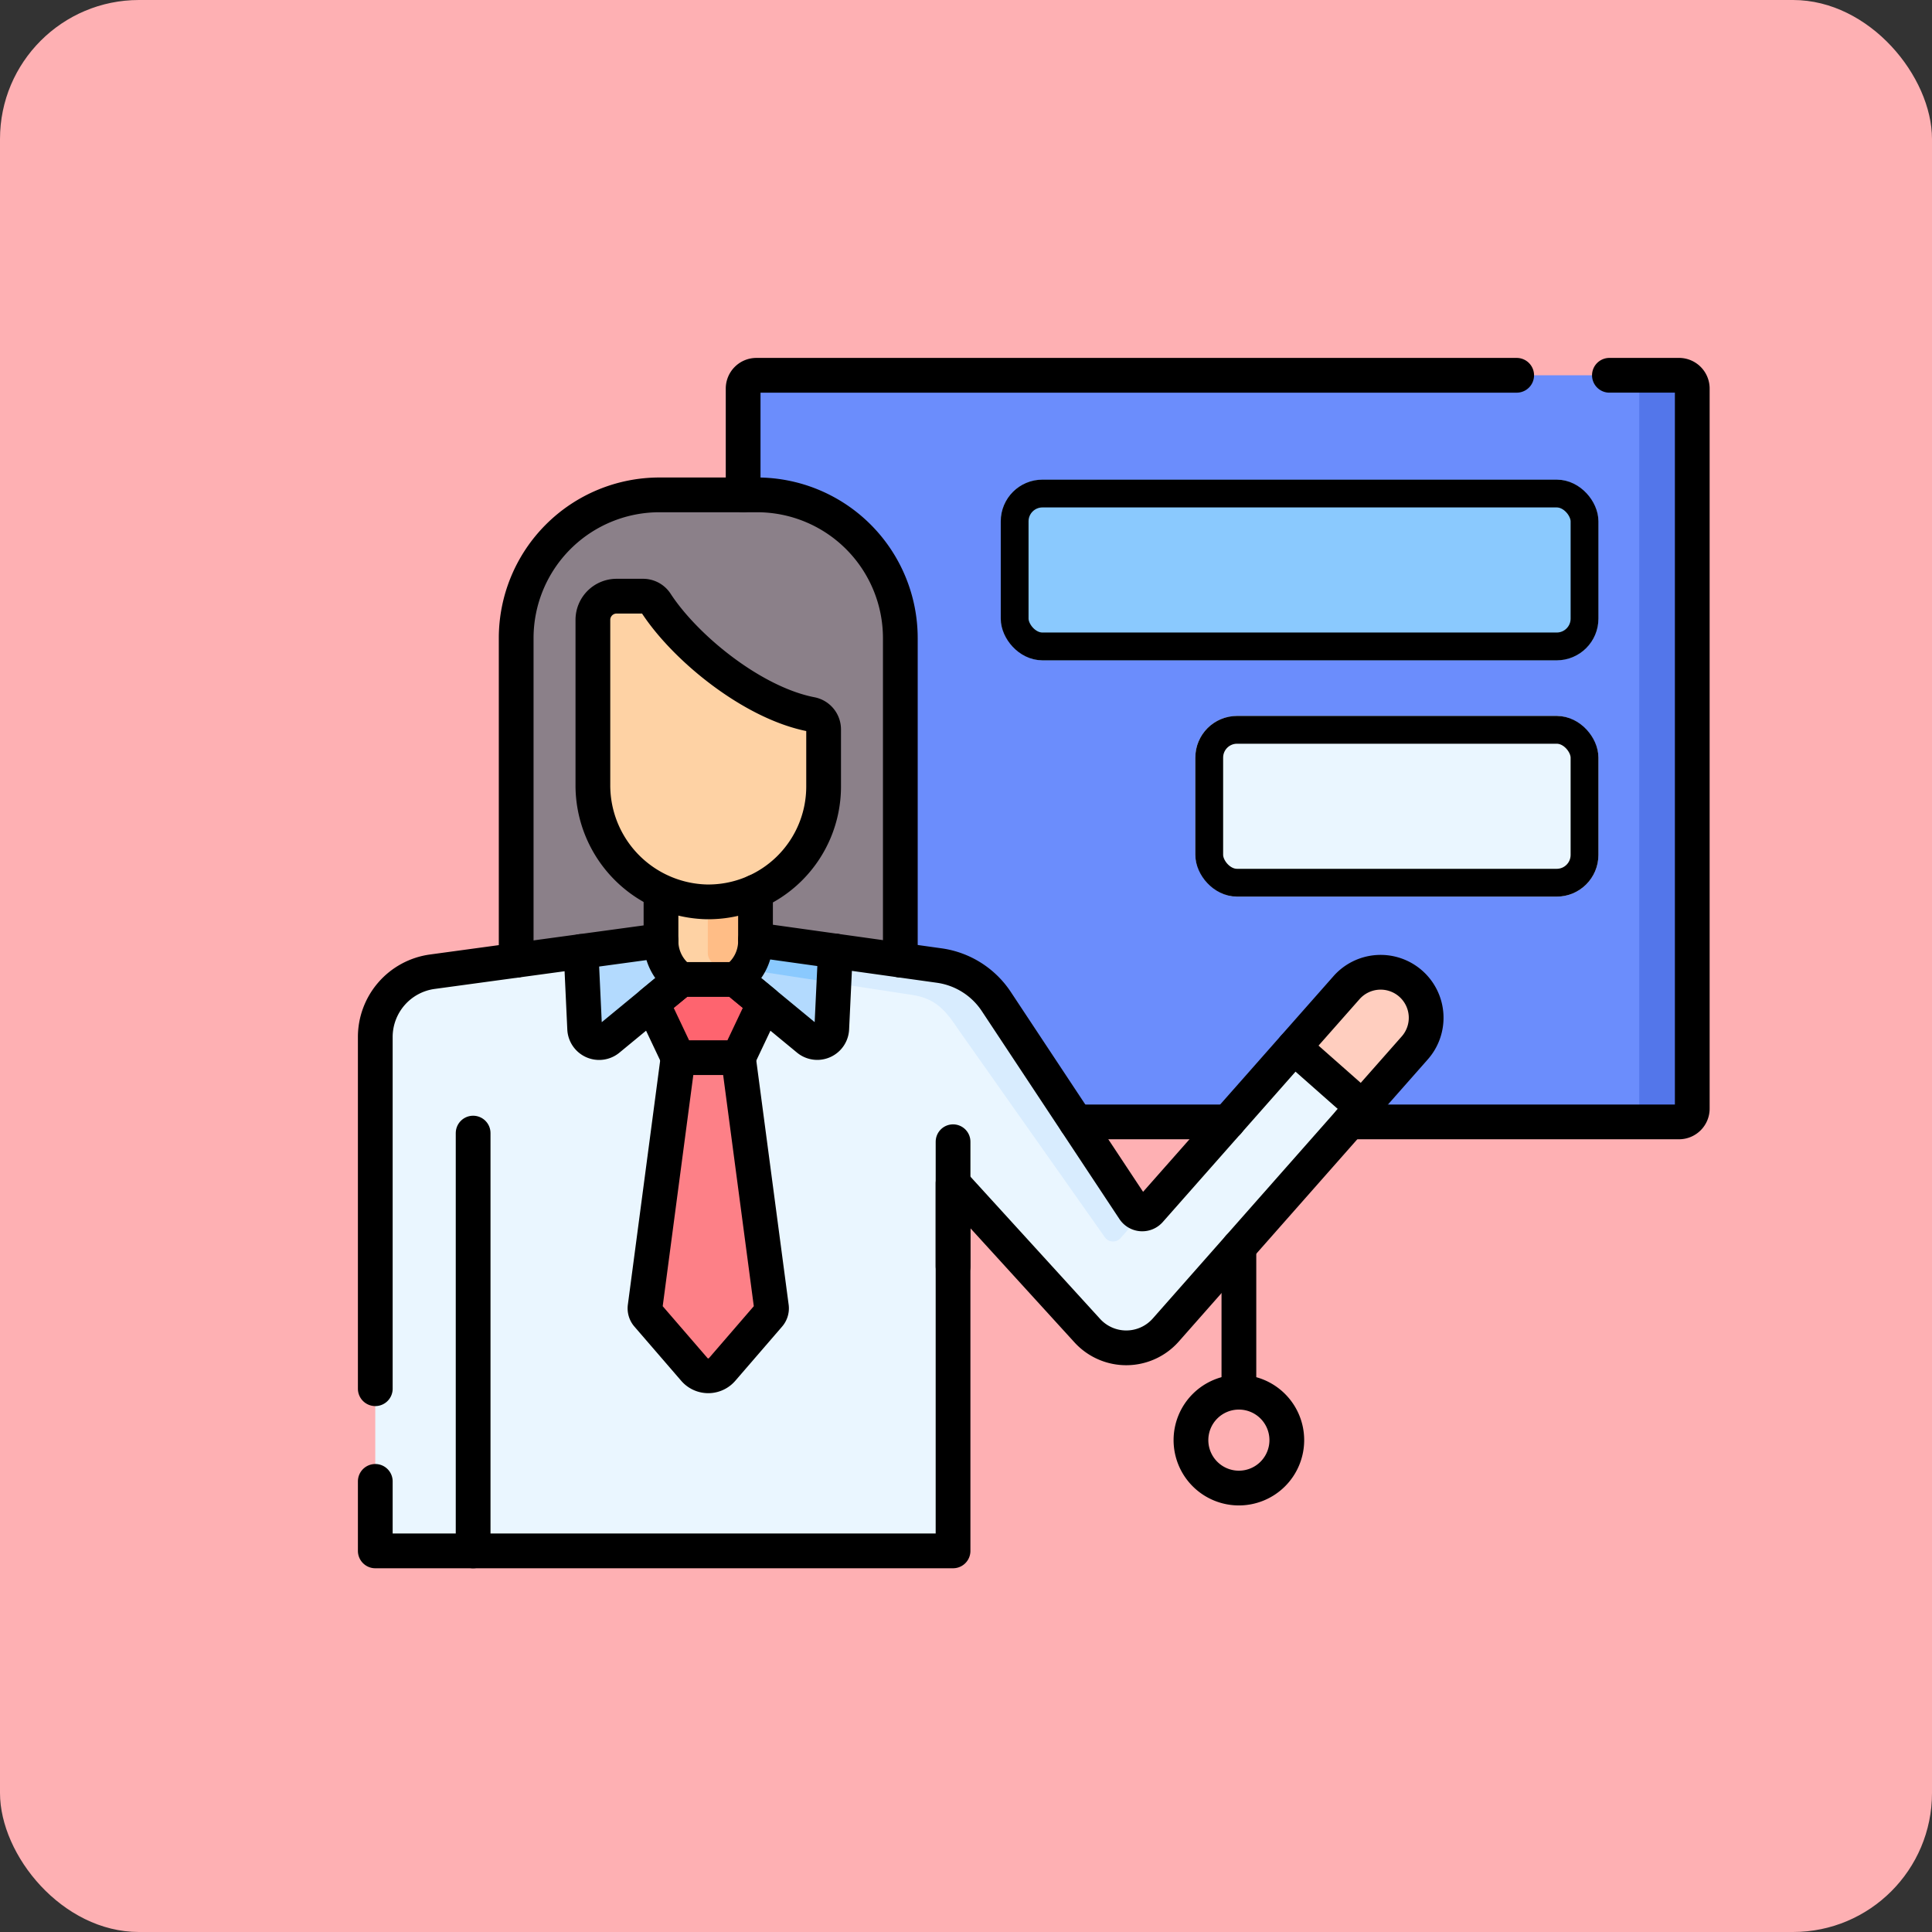 <svg xmlns="http://www.w3.org/2000/svg" width="139" height="139" viewBox="0 0 139 139">
  <rect x="0" y="0" width="139" height="139" fill="#333333" stroke="none"/>
  <g id="Grupo_991652" data-name="Grupo 991652" transform="translate(4144 7583.22)">
    <rect id="Rectángulo_339704" data-name="Rectángulo 339704" width="139" height="139" rx="10" transform="translate(-4144 -7583.22)" fill="#feb0b3"/>
    <g id="presentacion_1_" data-name="presentacion (1)" transform="translate(-4124.5 -7590.392)">
      <g id="Grupo_987405" data-name="Grupo 987405" transform="translate(7.5 34.172)">
        <g id="Grupo_987404" data-name="Grupo 987404" transform="translate(26.466 0)">
          <path id="Trazado_604287" data-name="Trazado 604287" d="M146.319,35.126v51.81a.953.953,0,0,0,.953.953h66.38a.953.953,0,0,0,.953-.953V35.126a.953.953,0,0,0-.953-.953h-66.38A.953.953,0,0,0,146.319,35.126Z" transform="translate(-146.319 -34.173)" fill="#6b8dfc"/>
          <path id="Trazado_604288" data-name="Trazado 604288" d="M483.313,34.173H479.5a.954.954,0,0,1,.953.954v51.81a.953.953,0,0,1-.953.953h3.813a.953.953,0,0,0,.953-.953V35.126A.953.953,0,0,0,483.313,34.173Z" transform="translate(-415.98 -34.173)" fill="#5376ea"/>
        </g>
        <path id="Trazado_604289" data-name="Trazado 604289" d="M70.978,79.3H78A10.309,10.309,0,0,1,88.308,89.609v28.8H60.669v-28.8A10.308,10.308,0,0,1,70.978,79.3Z" transform="translate(-50.532 -70.697)" fill="#8b8089"/>
        <path id="Trazado_604290" data-name="Trazado 604290" d="M81.992,248.52a3.277,3.277,0,0,0-4.623.288L63.228,264.825a.72.72,0,0,1-1.14-.079l-9.9-14.959a5.9,5.9,0,0,0-4.1-2.587l-16.392-2.292L11.6,247.643a4.745,4.745,0,0,0-4.1,4.7v36.97H49.067V262.874l9.658,10.594a3.793,3.793,0,0,0,5.647-.045l17.907-20.28A3.275,3.275,0,0,0,81.992,248.52Z" transform="translate(-7.5 -204.733)" fill="#eaf6ff"/>
        <path id="Trazado_604291" data-name="Trazado 604291" d="M132.986,246.3a.887.887,0,0,0,.765.879L147.6,249.3c1.676.234,2.428,1.022,3.362,2.432l10.578,15a.72.72,0,0,0,1.14.079l1.544-1.749a.713.713,0,0,1-.577-.319l-9.9-14.959a5.9,5.9,0,0,0-4.1-2.587l-16.392-2.292-.264.036V246.3Z" transform="translate(-109.062 -204.733)" fill="#d8ecfe"/>
        <path id="Trazado_604292" data-name="Trazado 604292" d="M357.994,260.657l-3.766,4.265,4.91,4.335,3.766-4.266a3.275,3.275,0,1,0-4.91-4.335Z" transform="translate(-288.125 -216.582)" fill="#ffcebf"/>
        <path id="Trazado_604293" data-name="Trazado 604293" d="M87.115,252.5l6.857-5.657h.652l6.858,5.658a1.043,1.043,0,0,0,1.7-.755l.266-5.593-8.92-1.247-9.384,1.278.26,5.561A1.043,1.043,0,0,0,87.115,252.5Z" transform="translate(-70.345 -204.732)" fill="#b3dafe"/>
        <path id="Trazado_604294" data-name="Trazado 604294" d="M132.986,246.3a.882.882,0,0,0,.194.55h.16l.394.325.016,0,8.31,1.275.109-2.293-8.92-1.247-.264.036V246.3Z" transform="translate(-109.062 -204.733)" fill="#8ac9fe"/>
        <path id="Trazado_604295" data-name="Trazado 604295" d="M115.323,198.953v9.286a3.4,3.4,0,1,0,6.8,0v-9.286Z" transform="translate(-94.767 -167.538)" fill="#fed2a4"/>
        <path id="Trazado_604296" data-name="Trazado 604296" d="M132.987,209.1a.887.887,0,0,0,.765.879l1.98.3a3.381,3.381,0,0,0,.688-2.044v-9.286h-3.432Z" transform="translate(-109.063 -167.539)" fill="#ffbd86"/>
        <path id="Trazado_604297" data-name="Trazado 604297" d="M111.661,291.7l-2.374,17.932a.758.758,0,0,0,.177.595l3.368,3.9a1.32,1.32,0,0,0,2,0l3.368-3.9a.758.758,0,0,0,.177-.595L116,291.7Z" transform="translate(-89.876 -242.602)" fill="#fd8087"/>
        <path id="Trazado_604298" data-name="Trazado 604298" d="M118.007,262.18h-3.94l-2.062,1.7,1.861,3.926h4.342l1.861-3.926Z" transform="translate(-92.081 -218.711)" fill="#fe646f"/>
        <path id="Trazado_604302" data-name="Trazado 604302" d="M93.239,117.53H91.326a1.706,1.706,0,0,0-1.706,1.706v11.853a8.388,8.388,0,0,0,8.16,8.434,8.3,8.3,0,0,0,8.44-8.3v-4.1a1.108,1.108,0,0,0-.889-1.092c-4.207-.809-9.054-4.756-11.161-7.986A1.113,1.113,0,0,0,93.239,117.53Z" transform="translate(-73.964 -101.638)" fill="#fed2a4"/>
      </g>
      <g id="Grupo_987406" data-name="Grupo 987406" transform="translate(7.5 34.172)">
        <path id="Trazado_604303" data-name="Trazado 604303" d="M318.773,417.938a3.448,3.448,0,1,0,3.447,3.448A3.448,3.448,0,0,0,318.773,417.938Z" transform="translate(-256.639 -344.774)" fill="none" stroke="#000" stroke-linecap="round" stroke-linejoin="round" stroke-miterlimit="10" stroke-width="2.5"/>
        <line id="Línea_1617" data-name="Línea 1617" y1="10.434" transform="translate(62.134 62.73)" fill="none" stroke="#000" stroke-linecap="round" stroke-linejoin="round" stroke-miterlimit="10" stroke-width="2.5"/>
        <path id="Trazado_604304" data-name="Trazado 604304" d="M393.857,34.173h5.008a.954.954,0,0,1,.953.953v51.81a.954.954,0,0,1-.953.953H375.16" transform="translate(-305.066 -34.173)" fill="none" stroke="#000" stroke-linecap="round" stroke-linejoin="round" stroke-miterlimit="10" stroke-width="2.5"/>
        <path id="Trazado_604305" data-name="Trazado 604305" d="M146.319,42.776v-7.65a.954.954,0,0,1,.953-.953h54.7" transform="translate(-119.853 -34.172)" fill="none" stroke="#000" stroke-linecap="round" stroke-linejoin="round" stroke-miterlimit="10" stroke-width="2.5"/>
        <line id="Línea_1618" data-name="Línea 1618" x1="10.937" transform="translate(50.419 53.717)" fill="none" stroke="#000" stroke-linecap="round" stroke-linejoin="round" stroke-miterlimit="10" stroke-width="2.5"/>
        <line id="Línea_1619" data-name="Línea 1619" x2="4.91" y2="4.335" transform="translate(66.103 48.341)" fill="none" stroke="#000" stroke-linecap="round" stroke-linejoin="round" stroke-miterlimit="10" stroke-width="2.5"/>
        <path id="Trazado_604306" data-name="Trazado 604306" d="M7.5,279.741v-25.3a4.745,4.745,0,0,1,4.1-4.7l16.451-2.24" transform="translate(-7.5 -206.829)" fill="none" stroke="#000" stroke-linecap="round" stroke-linejoin="round" stroke-miterlimit="10" stroke-width="2.5"/>
        <path id="Trazado_604307" data-name="Trazado 604307" d="M34.856,247.23l13.224,1.849a5.9,5.9,0,0,1,4.1,2.587l9.9,14.959a.72.72,0,0,0,1.14.079l14.141-16.017a3.275,3.275,0,1,1,4.91,4.335L64.373,275.3a3.793,3.793,0,0,1-5.647.045l-9.658-10.594v26.44H7.5v-5" transform="translate(-7.5 -206.611)" fill="none" stroke="#000" stroke-linecap="round" stroke-linejoin="round" stroke-miterlimit="10" stroke-width="2.5"/>
        <path id="Trazado_604308" data-name="Trazado 604308" d="M150.655,251.449l-.266,5.593a1.043,1.043,0,0,1-1.7.755l-5.214-4.3" transform="translate(-117.548 -210.026)" fill="none" stroke="#000" stroke-linecap="round" stroke-linejoin="round" stroke-miterlimit="10" stroke-width="2.5"/>
        <path id="Trazado_604309" data-name="Trazado 604309" d="M85.149,251.609l.26,5.561a1.043,1.043,0,0,0,1.706.755l5.217-4.3" transform="translate(-70.345 -210.155)" fill="none" stroke="#000" stroke-linecap="round" stroke-linejoin="round" stroke-miterlimit="10" stroke-width="2.5"/>
        <path id="Trazado_604310" data-name="Trazado 604310" d="M115.323,229.09v3.541a3.4,3.4,0,0,0,1.427,2.77" transform="translate(-94.767 -191.929)" fill="none" stroke="#000" stroke-linecap="round" stroke-linejoin="round" stroke-miterlimit="10" stroke-width="2.5"/>
        <path id="Trazado_604311" data-name="Trazado 604311" d="M144.917,229.09v3.541a3.385,3.385,0,0,1-1.43,2.768" transform="translate(-117.561 -191.929)" fill="none" stroke="#000" stroke-linecap="round" stroke-linejoin="round" stroke-miterlimit="10" stroke-width="2.5"/>
        <path id="Trazado_604312" data-name="Trazado 604312" d="M111.661,291.7l-2.374,17.932a.758.758,0,0,0,.177.595l3.368,3.9a1.32,1.32,0,0,0,2,0l3.368-3.9a.758.758,0,0,0,.177-.595L116,291.7" transform="translate(-89.876 -242.602)" fill="none" stroke="#000" stroke-linecap="round" stroke-linejoin="round" stroke-miterlimit="10" stroke-width="2.5"/>
        <path id="Trazado_604313" data-name="Trazado 604313" d="M118.007,262.18h-3.94l-2.062,1.7,1.861,3.926h4.342l1.861-3.926Z" transform="translate(-92.081 -218.711)" fill="none" stroke="#000" stroke-linecap="round" stroke-linejoin="round" stroke-miterlimit="10" stroke-width="2.5"/>
        <line id="Línea_1620" data-name="Línea 1620" y1="30.06" transform="translate(7.04 54.522)" fill="none" stroke="#000" stroke-linecap="round" stroke-linejoin="round" stroke-miterlimit="10" stroke-width="2.5"/>
        <line id="Línea_1621" data-name="Línea 1621" y1="8.968" transform="translate(41.569 55.143)" fill="none" stroke="#000" stroke-linecap="round" stroke-linejoin="round" stroke-miterlimit="10" stroke-width="2.5"/>
        <path id="Trazado_604317" data-name="Trazado 604317" d="M88.308,112.772V89.608A10.309,10.309,0,0,0,78,79.3H70.978A10.309,10.309,0,0,0,60.67,89.608v23.177" transform="translate(-50.533 -70.696)" fill="none" stroke="#000" stroke-linecap="round" stroke-linejoin="round" stroke-miterlimit="10" stroke-width="2.5"/>
        <path id="Trazado_604318" data-name="Trazado 604318" d="M93.239,117.53H91.326a1.706,1.706,0,0,0-1.706,1.706v11.853a8.388,8.388,0,0,0,8.16,8.434,8.3,8.3,0,0,0,8.44-8.3v-4.1a1.108,1.108,0,0,0-.889-1.092c-4.207-.809-9.054-4.756-11.161-7.986A1.113,1.113,0,0,0,93.239,117.53Z" transform="translate(-73.964 -101.638)" fill="none" stroke="#000" stroke-linecap="round" stroke-linejoin="round" stroke-miterlimit="10" stroke-width="2.5"/>
        <g id="Rectángulo_339705" data-name="Rectángulo 339705" transform="translate(45 7.508)" fill="#8ac9fe" stroke="#000" stroke-width="2">
          <rect width="43" height="13" rx="3" stroke="none"/>
          <rect x="1" y="1" width="41" height="11" rx="2" fill="none"/>
        </g>
        <g id="Rectángulo_339706" data-name="Rectángulo 339706" transform="translate(59 24.508)" fill="#eaf6ff" stroke="#000" stroke-width="2">
          <rect width="29" height="13" rx="3" stroke="none"/>
          <rect x="1" y="1" width="27" height="11" rx="2" fill="none"/>
        </g>
      </g>
    </g>
  </g>
</svg>
